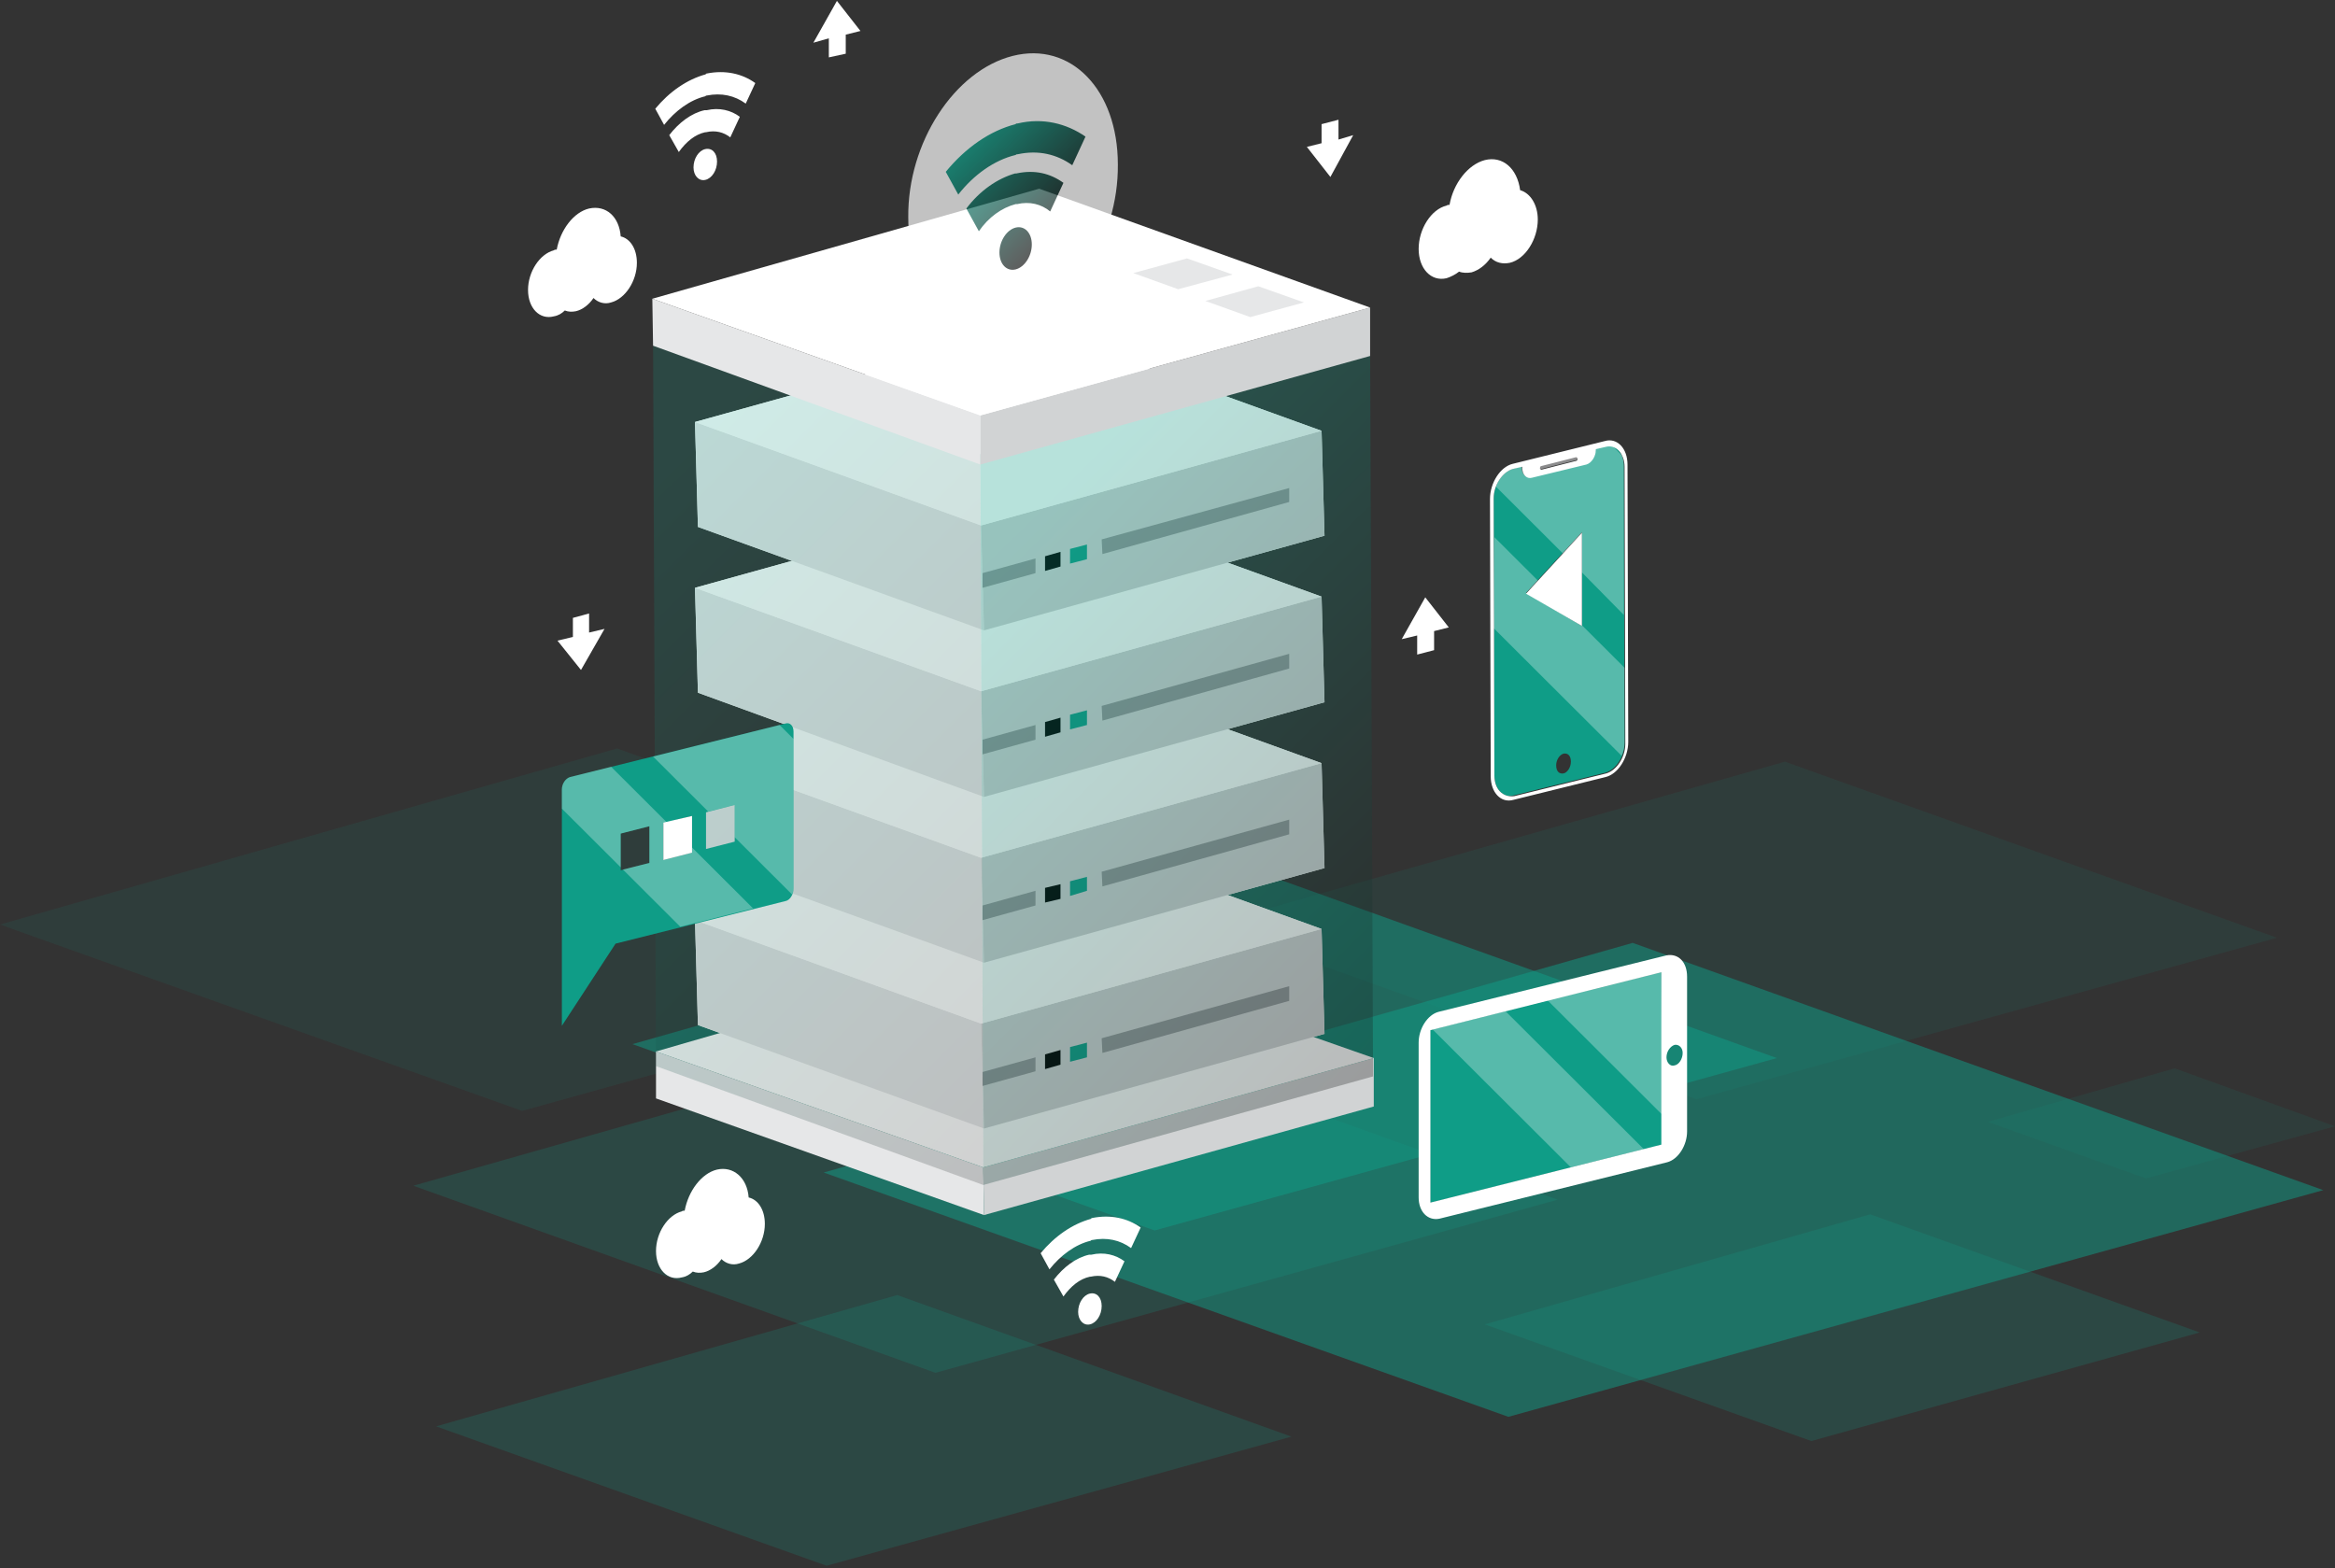 <svg width="743" height="499" viewBox="0 0 743 499" fill="none" xmlns="http://www.w3.org/2000/svg">
<rect x="0" y="0" width="743" height="499" fill="#333333" stroke="none"/>
<g opacity="0.5">
<path d="M201.254 332.283L367.405 391.586L565.382 336.719L397.593 276.483L201.254 332.283Z" fill="#0F9D87"/>
</g>
<g opacity="0.2">
<path d="M138.771 453.923L263.034 498.284L410.932 457.192L285.499 412.132L138.771 453.923Z" fill="#0F9D87"/>
</g>
<g opacity="0.2">
<path d="M472.478 421.471L576.381 458.593L699.941 424.039L595.102 386.449L472.478 421.471Z" fill="#0F9D87"/>
</g>
<g opacity="0.1">
<path d="M-9.15527e-05 294.227L166.151 353.53L364.128 298.43L196.339 238.193L-9.15527e-05 294.227Z" fill="#0F9D87"/>
</g>
<g opacity="0.2">
<path d="M131.517 377.344L297.668 436.88L495.645 381.78L327.856 321.544L131.517 377.344Z" fill="#0F9D87"/>
</g>
<g opacity="0.5">
<path d="M262.098 373.141L479.966 450.888L739.256 378.745L519.515 300.064L262.098 373.141Z" fill="#0F9D87"/>
</g>
<g opacity="0.1">
<path d="M384.722 294.461L539.874 349.794L724.513 298.43L567.956 242.396L384.722 294.461Z" fill="#0F9D87"/>
</g>
<g opacity="0.1">
<path d="M632.545 357.032L682.858 375.009L743 358.433L691.985 339.988L632.545 357.032Z" fill="#0F9D87"/>
</g>
<path d="M208.742 334.618V349.56L313.113 386.683L312.879 371.507L208.742 334.618Z" fill="#E6E7E8"/>
<path d="M312.879 371.507L313.113 386.683L437.141 352.129V336.719L312.879 371.507Z" fill="#D1D3D4"/>
<path d="M208.742 334.618L312.879 371.507L437.141 336.719L330.664 299.364L208.742 334.618Z" fill="white"/>
<path d="M329.494 262.708L420.526 295.628L421.462 329.015L313.113 359.133L222.081 326.213L221.145 292.826L329.494 262.708Z" fill="white"/>
<path d="M221.145 292.826L222.081 326.213L313.113 359.133L312.177 325.746L221.145 292.826Z" fill="#E6E7E8"/>
<path d="M312.177 325.746L313.113 359.133L421.462 329.015L420.526 295.628L312.177 325.746Z" fill="#D1D3D4"/>
<path d="M221.145 292.826L312.177 325.746L420.526 295.628L329.494 262.708L221.145 292.826Z" fill="white"/>
<path d="M410.23 313.839V318.508L350.79 335.085L350.556 330.416L410.23 313.839Z" fill="#939598"/>
<path d="M337.451 338.821L332.537 340.222V335.552L337.451 334.151V338.821Z" fill="black"/>
<path d="M312.645 341.155L329.494 336.486V340.922L312.645 345.591V341.155Z" fill="#939598"/>
<path d="M340.493 333.217L345.875 331.817V336.486L340.493 337.887V333.217Z" fill="#0F9D87"/>
<path d="M329.494 209.943L420.526 242.863L421.462 276.25L313.113 306.368L222.081 273.448L221.145 240.061L329.494 209.943Z" fill="white"/>
<path d="M221.145 240.061L222.081 273.448L313.113 306.368L312.177 272.981L221.145 240.061Z" fill="#E6E7E8"/>
<path d="M312.177 272.981L313.113 306.368L421.462 276.25L420.526 242.863L312.177 272.981Z" fill="#D1D3D4"/>
<path d="M221.145 240.061L312.177 272.981L420.526 242.863L329.494 209.943L221.145 240.061Z" fill="white"/>
<path d="M410.23 260.84V265.51L350.79 282.086L350.556 277.417L410.23 260.84Z" fill="#939598"/>
<path d="M337.451 286.055L332.537 287.223V282.553L337.451 281.386V286.055Z" fill="black"/>
<path d="M312.645 288.157L329.494 283.487V288.157L312.645 292.826V288.157Z" fill="#939598"/>
<path d="M340.493 280.452L345.875 279.051V283.487L340.493 285.122V280.452Z" fill="#0F9D87"/>
<path d="M329.494 156.944L420.526 189.864L421.462 223.485L313.113 253.603L222.081 220.449L221.145 187.063L329.494 156.944Z" fill="white"/>
<path d="M221.145 187.063L222.081 220.449L313.113 253.603L312.177 219.982L221.145 187.063Z" fill="#E6E7E8"/>
<path d="M312.177 219.982L313.113 253.603L421.462 223.485L420.526 189.864L312.177 219.982Z" fill="#D1D3D4"/>
<path d="M221.145 187.063L312.177 219.982L420.526 189.864L329.494 156.944L221.145 187.063Z" fill="white"/>
<path d="M410.23 208.075V212.745L350.79 229.321L350.556 224.652L410.23 208.075Z" fill="#939598"/>
<path d="M337.451 233.057L332.537 234.458V229.788L337.451 228.388V233.057Z" fill="black"/>
<path d="M312.645 235.392L329.494 230.722V235.392L312.645 240.061V235.392Z" fill="#939598"/>
<path d="M340.493 227.454L345.875 226.053V230.722L340.493 232.123V227.454Z" fill="#0F9D87"/>
<path d="M329.494 104.179L420.526 137.099L421.462 170.486L313.113 200.604L222.081 167.684L221.145 134.297L329.494 104.179Z" fill="white"/>
<path d="M221.145 134.297L222.081 167.684L313.113 200.604L312.177 167.217L221.145 134.297Z" fill="#E6E7E8"/>
<path d="M312.177 167.217L313.113 200.604L421.462 170.486L420.526 137.099L312.177 167.217Z" fill="#D1D3D4"/>
<path d="M221.145 134.297L312.177 167.217L420.526 137.099L329.494 104.179L221.145 134.297Z" fill="white"/>
<path d="M410.23 155.31V159.746L350.79 176.323L350.556 171.653L410.23 155.31Z" fill="#939598"/>
<path d="M337.451 180.292L332.537 181.693V177.023L337.451 175.622V180.292Z" fill="black"/>
<path d="M312.645 182.393L329.494 177.724V182.393L312.645 187.063V182.393Z" fill="#939598"/>
<path d="M340.493 174.689L345.875 173.288V177.957L340.493 179.358V174.689Z" fill="#0F9D87"/>
<g opacity="0.2">
<path d="M207.806 106.748L208.742 339.288L312.879 377.11L311.943 144.57L207.806 106.748Z" fill="url(#paint0_linear_80_210)"/>
</g>
<g opacity="0.3">
<path d="M311.943 144.57L312.879 377.11L436.907 342.556L435.971 110.016L311.943 144.57Z" fill="url(#paint1_linear_80_210)"/>
</g>
<path d="M207.572 95.074L207.806 110.016L311.943 147.839V132.196L207.572 95.074Z" fill="#E6E7E8"/>
<path d="M311.943 132.196V147.839L435.971 113.285V97.876L311.943 132.196Z" fill="#D1D3D4"/>
<path d="M207.572 95.074L311.943 132.196L435.971 97.876L330.664 60.053L207.572 95.074Z" fill="white"/>
<path d="M383.552 95.774L397.827 100.911L414.91 96.241L400.401 91.105L383.552 95.774Z" fill="#E6E7E8"/>
<path d="M360.618 86.902L374.893 92.039L392.21 87.369L377.701 82.233L360.618 86.902Z" fill="#E6E7E8"/>
<g opacity="0.7">
<path d="M322.24 17.794C303.752 22.463 288.775 45.344 289.009 69.158C289.009 92.973 303.986 108.382 322.474 103.712C340.961 99.043 355.938 76.162 355.704 52.348C355.704 28.534 340.727 13.124 322.24 17.794Z" fill="white"/>
<path d="M323.176 72.427C320.368 73.127 318.027 76.629 318.027 80.365C318.027 84.101 320.368 86.435 323.176 85.735C325.984 85.034 328.324 81.532 328.324 77.797C328.324 74.061 325.984 71.727 323.176 72.427ZM323.878 39.274C331.834 37.406 339.323 39.274 345.407 43.476L341.195 52.582C336.281 49.08 330.43 47.679 323.878 49.08C323.644 49.08 323.41 49.08 323.176 49.313C316.389 50.947 309.837 55.617 304.922 61.92L300.944 54.683C307.263 46.978 314.985 41.608 323.176 39.507C323.176 39.274 323.644 39.274 323.878 39.274ZM323.644 55.15C329.26 53.982 334.174 55.15 338.387 58.185L334.174 67.29C331.366 64.956 327.622 64.022 323.644 64.956C323.41 64.956 323.41 64.956 323.176 64.956C318.729 66.123 314.517 69.158 311.475 73.594L307.497 66.357C311.709 60.753 317.325 56.784 323.176 55.15C323.176 55.383 323.41 55.15 323.644 55.15Z" fill="url(#paint2_linear_80_210)"/>
</g>
<path d="M346.811 411.665C344.705 412.132 343.067 414.7 343.067 417.501C343.067 420.07 344.705 421.937 346.811 421.47C348.917 421.004 350.555 418.435 350.555 415.634C350.555 412.832 348.917 411.198 346.811 411.665ZM347.513 387.617C353.364 386.449 358.746 387.617 362.958 390.652L359.916 397.189C356.406 394.621 352.194 393.687 347.513 394.621C347.279 394.621 347.279 394.621 347.045 394.854C342.131 396.022 337.451 399.524 333.94 403.96L331.132 398.823C335.578 393.454 341.195 389.485 347.279 387.85C347.045 387.85 347.279 387.617 347.513 387.617ZM347.279 399.29C351.257 398.357 355.002 399.29 357.81 401.392L354.768 407.929C352.662 406.295 350.087 405.594 347.045 406.295H346.811C343.535 406.995 340.727 409.33 338.387 412.598L335.344 407.229C338.387 403.26 342.365 400.224 346.577 399.29C347.045 399.29 347.045 399.29 347.279 399.29Z" fill="white"/>
<path d="M481.37 149.24C478.094 150.174 475.286 154.376 475.286 158.579L475.52 246.832C475.52 251.034 478.328 254.07 481.604 253.136L510.856 245.898C514.132 244.964 516.941 240.762 516.941 236.559L516.707 148.306C516.707 144.103 513.898 141.068 510.622 142.002L507.58 142.702C507.58 142.936 507.58 142.936 507.58 142.936C507.58 145.037 506.176 147.138 504.538 147.605L487.221 151.808C485.583 152.275 484.178 150.874 484.178 148.773C484.178 148.539 484.178 148.539 484.178 148.306L481.37 149.24ZM503.368 199.203L485.583 188.697L503.368 169.319V199.203ZM497.517 246.131C496.113 246.365 495.177 245.431 495.177 243.563C495.177 241.929 496.113 240.295 497.517 239.828C498.921 239.594 499.858 240.528 499.858 242.396C499.858 244.264 498.687 245.898 497.517 246.131Z" fill="#0F9D87"/>
<path d="M490.497 148.072C490.263 148.072 490.029 148.539 490.029 148.773C490.029 149.24 490.263 149.473 490.497 149.24L501.496 146.438C501.73 146.438 501.964 145.971 501.964 145.738C501.964 145.271 501.73 145.037 501.496 145.271L490.497 148.072Z" fill="#8B8B8C"/>
<path d="M481.37 147.605C477.392 148.539 474.116 153.676 474.116 158.812L474.35 247.065C474.35 252.202 477.626 255.704 481.604 254.537L510.856 247.299C514.835 246.365 518.111 241.229 518.111 236.092L517.877 147.839C517.877 142.703 514.601 139.2 510.622 140.368L481.37 147.605ZM475.52 246.832L475.286 158.579C475.286 154.376 478.094 150.174 481.37 149.24L484.413 148.539C484.413 148.773 484.413 148.773 484.413 149.006C484.413 151.108 485.817 152.508 487.455 152.041L504.772 147.839C506.41 147.372 507.814 145.271 507.814 143.169C507.814 142.936 507.814 142.936 507.814 142.936L510.856 142.236C514.133 141.302 516.941 144.337 516.941 148.539L517.175 236.793C517.175 240.995 514.367 245.198 511.09 246.132L481.838 253.369C478.094 253.836 475.52 251.034 475.52 246.832ZM501.496 145.504C501.73 145.504 501.964 145.738 501.964 145.971C501.964 146.438 501.73 146.672 501.496 146.672L490.497 149.473C490.263 149.473 490.029 149.24 490.029 149.006C490.029 148.539 490.263 148.306 490.497 148.306L501.496 145.504Z" fill="white"/>
<path d="M503.368 169.552L485.583 188.93L503.368 199.203V169.552Z" fill="white"/>
<path opacity="0.3" d="M475.286 199.904L516.005 240.528C516.473 239.361 516.941 237.96 516.941 236.326V212.511L503.368 198.97V199.203L485.583 188.697L489.327 184.728L475.52 170.953L475.286 199.904ZM503.368 182.16V169.552L497.283 176.089L475.988 154.843C476.924 152.042 479.03 149.707 481.37 149.006L484.412 148.306C484.412 148.539 484.412 148.539 484.412 148.773C484.412 150.874 485.817 152.275 487.455 151.808L504.772 147.606C506.41 147.139 507.814 145.037 507.814 142.936C507.814 142.703 507.814 142.703 507.814 142.703L510.856 142.002C511.558 141.769 512.494 141.769 513.196 142.002L516.239 145.037C516.473 145.971 516.707 146.905 516.707 148.072V195.701L503.368 182.16Z" fill="white"/>
<path d="M455.161 327.847V382.714L528.875 364.269L528.641 309.403L455.161 327.847Z" fill="#0F9D87"/>
<path d="M457.735 322.011C454.224 322.945 451.416 327.381 451.416 331.817V381.08C451.416 385.516 454.224 388.551 457.969 387.85L530.514 369.873C534.024 368.939 536.832 364.503 536.832 360.067V310.804C536.832 306.134 534.024 303.333 530.28 304.033L457.735 322.011ZM455.161 382.714V327.847L528.641 309.403V364.269L455.161 382.714ZM532.854 339.054C531.45 339.521 530.28 338.12 530.28 336.486C530.28 334.618 531.45 332.984 532.854 332.517C534.258 332.283 535.428 333.451 535.428 335.085C535.428 336.953 534.258 338.821 532.854 339.054Z" fill="white"/>
<path opacity="0.3" d="M499.858 371.507L523.025 365.67L479.03 321.777L455.863 327.614L499.858 371.507ZM528.875 354.697L492.369 318.275L528.641 309.17L528.875 354.697Z" fill="white"/>
<path d="M228.165 372.207C223.251 373.375 219.039 378.978 217.869 385.282C217.635 385.282 217.167 385.282 216.933 385.515C212.486 386.683 208.742 392.286 208.742 398.123C208.742 403.96 212.486 407.695 216.933 406.528C218.337 406.295 219.507 405.594 220.443 404.66C221.613 405.127 222.783 405.127 223.953 404.894C226.059 404.427 228.165 402.793 229.569 400.691C230.974 402.092 233.08 402.793 235.186 402.092C239.632 400.925 243.376 395.321 243.376 389.485C243.376 385.049 241.27 381.78 238.228 381.079C237.76 374.776 233.314 371.04 228.165 372.207Z" fill="white"/>
<path d="M187.447 66.357C182.532 67.524 178.32 73.127 177.15 79.431C176.916 79.431 176.448 79.431 176.214 79.665C171.768 80.832 168.023 86.435 168.023 92.272C168.023 98.109 171.768 101.845 176.214 100.677C177.618 100.444 178.788 99.743 179.724 98.809C180.894 99.276 182.064 99.276 183.234 99.043C185.34 98.576 187.447 96.942 188.851 94.84C190.255 96.241 192.361 96.942 194.467 96.241C198.913 95.074 202.658 89.471 202.658 83.634C202.658 79.198 200.551 75.929 197.509 75.229C197.041 68.925 192.829 65.189 187.447 66.357Z" fill="white"/>
<path d="M472.478 50.947C467.095 52.348 462.415 58.419 461.245 65.189C461.011 65.189 460.543 65.189 460.309 65.423C455.395 66.59 451.416 72.894 451.416 79.198C451.416 85.501 455.395 89.704 460.309 88.537C461.713 88.07 463.117 87.369 464.287 86.435C465.457 86.902 466.861 86.902 468.265 86.669C470.606 85.968 472.712 84.334 474.35 81.999C475.988 83.634 478.094 84.101 480.434 83.634C485.349 82.466 489.327 76.162 489.327 69.859C489.327 65.189 486.987 61.454 483.711 60.52C482.774 53.516 478.094 49.547 472.478 50.947Z" fill="white"/>
<path d="M224.421 47.445C222.315 47.912 220.677 50.48 220.677 53.282C220.677 55.85 222.315 57.718 224.421 57.251C226.527 56.784 228.165 54.216 228.165 51.414C228.165 48.613 226.527 46.978 224.421 47.445ZM224.889 23.397C230.739 22.23 236.122 23.397 240.334 26.433L237.292 32.97C233.782 30.402 229.569 29.468 224.889 30.402C224.655 30.402 224.655 30.402 224.421 30.635C219.507 31.802 214.826 35.304 211.316 39.741L208.508 34.604C212.954 29.234 218.571 25.265 224.655 23.631C224.421 23.631 224.655 23.397 224.889 23.397ZM224.889 35.071C228.867 34.137 232.612 35.071 235.42 37.172L232.378 43.71C230.271 42.075 227.697 41.375 224.655 42.075H224.421C221.145 42.776 218.337 45.111 215.996 48.379L212.954 43.009C215.996 39.04 219.975 36.005 224.187 35.071C224.421 35.071 224.655 35.071 224.889 35.071Z" fill="white"/>
<path d="M420.526 45.577L415.846 46.745L423.334 56.317L430.589 43.009L425.909 44.41V38.106L420.526 39.507V45.577Z" fill="white"/>
<path d="M182.298 202.705L177.384 203.873L184.872 213.212L192.361 200.137L187.447 201.305V195.234L182.298 196.635V202.705Z" fill="white"/>
<path d="M456.331 200.838L461.011 199.67L453.522 190.098L446.034 203.406L450.948 202.238V208.309L456.331 206.908V200.838Z" fill="white"/>
<path d="M269.118 11.023L273.798 9.856L266.31 0.283L258.821 13.591L263.736 12.191V18.261L269.118 17.094V11.023Z" fill="white"/>
<path d="M181.362 247.299C179.958 247.766 178.788 249.4 178.788 251.268V301.231V326.447L195.871 300.298L249.929 286.756C251.333 286.523 252.503 284.655 252.503 282.787V232.824C252.503 230.956 251.333 229.788 249.929 230.255L181.362 247.299ZM211.082 273.681V262.008L220.209 259.673V271.347L211.082 273.681ZM197.509 276.95V265.276L206.636 262.942V274.615L197.509 276.95ZM224.655 270.179V258.506L233.782 256.171V267.845L224.655 270.179Z" fill="#0F9D87"/>
<path d="M220.209 271.347V259.673L211.082 261.774V273.681L220.209 271.347Z" fill="white"/>
<g opacity="0.3">
<path d="M197.509 265.276V276.016L178.788 257.338V251.268C178.788 249.4 179.958 247.766 181.362 247.299L194.467 244.03L212.018 261.541L211.082 261.774V273.448L220.209 271.113V269.712L239.632 289.091L216.465 294.928L198.211 276.717L206.636 274.615V262.942L197.509 265.276Z" fill="white"/>
<path d="M233.782 256.171L225.357 258.272L207.806 240.762L248.057 230.722L252.503 235.158V282.787C252.503 283.487 252.269 284.188 252.035 284.655L233.782 266.444V256.171Z" fill="white"/>
</g>
<defs>
<linearGradient id="paint0_linear_80_210" x1="354.374" y1="335.708" x2="166.721" y2="147.62" gradientUnits="userSpaceOnUse">
<stop stop-color="#1A1A1A"/>
<stop offset="0.888" stop-color="#0F9D87"/>
</linearGradient>
<linearGradient id="paint1_linear_80_210" x1="455.366" y1="324.219" x2="293.923" y2="162.402" gradientUnits="userSpaceOnUse">
<stop stop-color="#1A1A1A"/>
<stop offset="0.888" stop-color="#0F9D87"/>
</linearGradient>
<linearGradient id="paint2_linear_80_210" x1="339.155" y1="70.842" x2="311.614" y2="43.237" gradientUnits="userSpaceOnUse">
<stop stop-color="#1A1A1A"/>
<stop offset="1" stop-color="#0F9D87"/>
</linearGradient>
</defs>
</svg>
